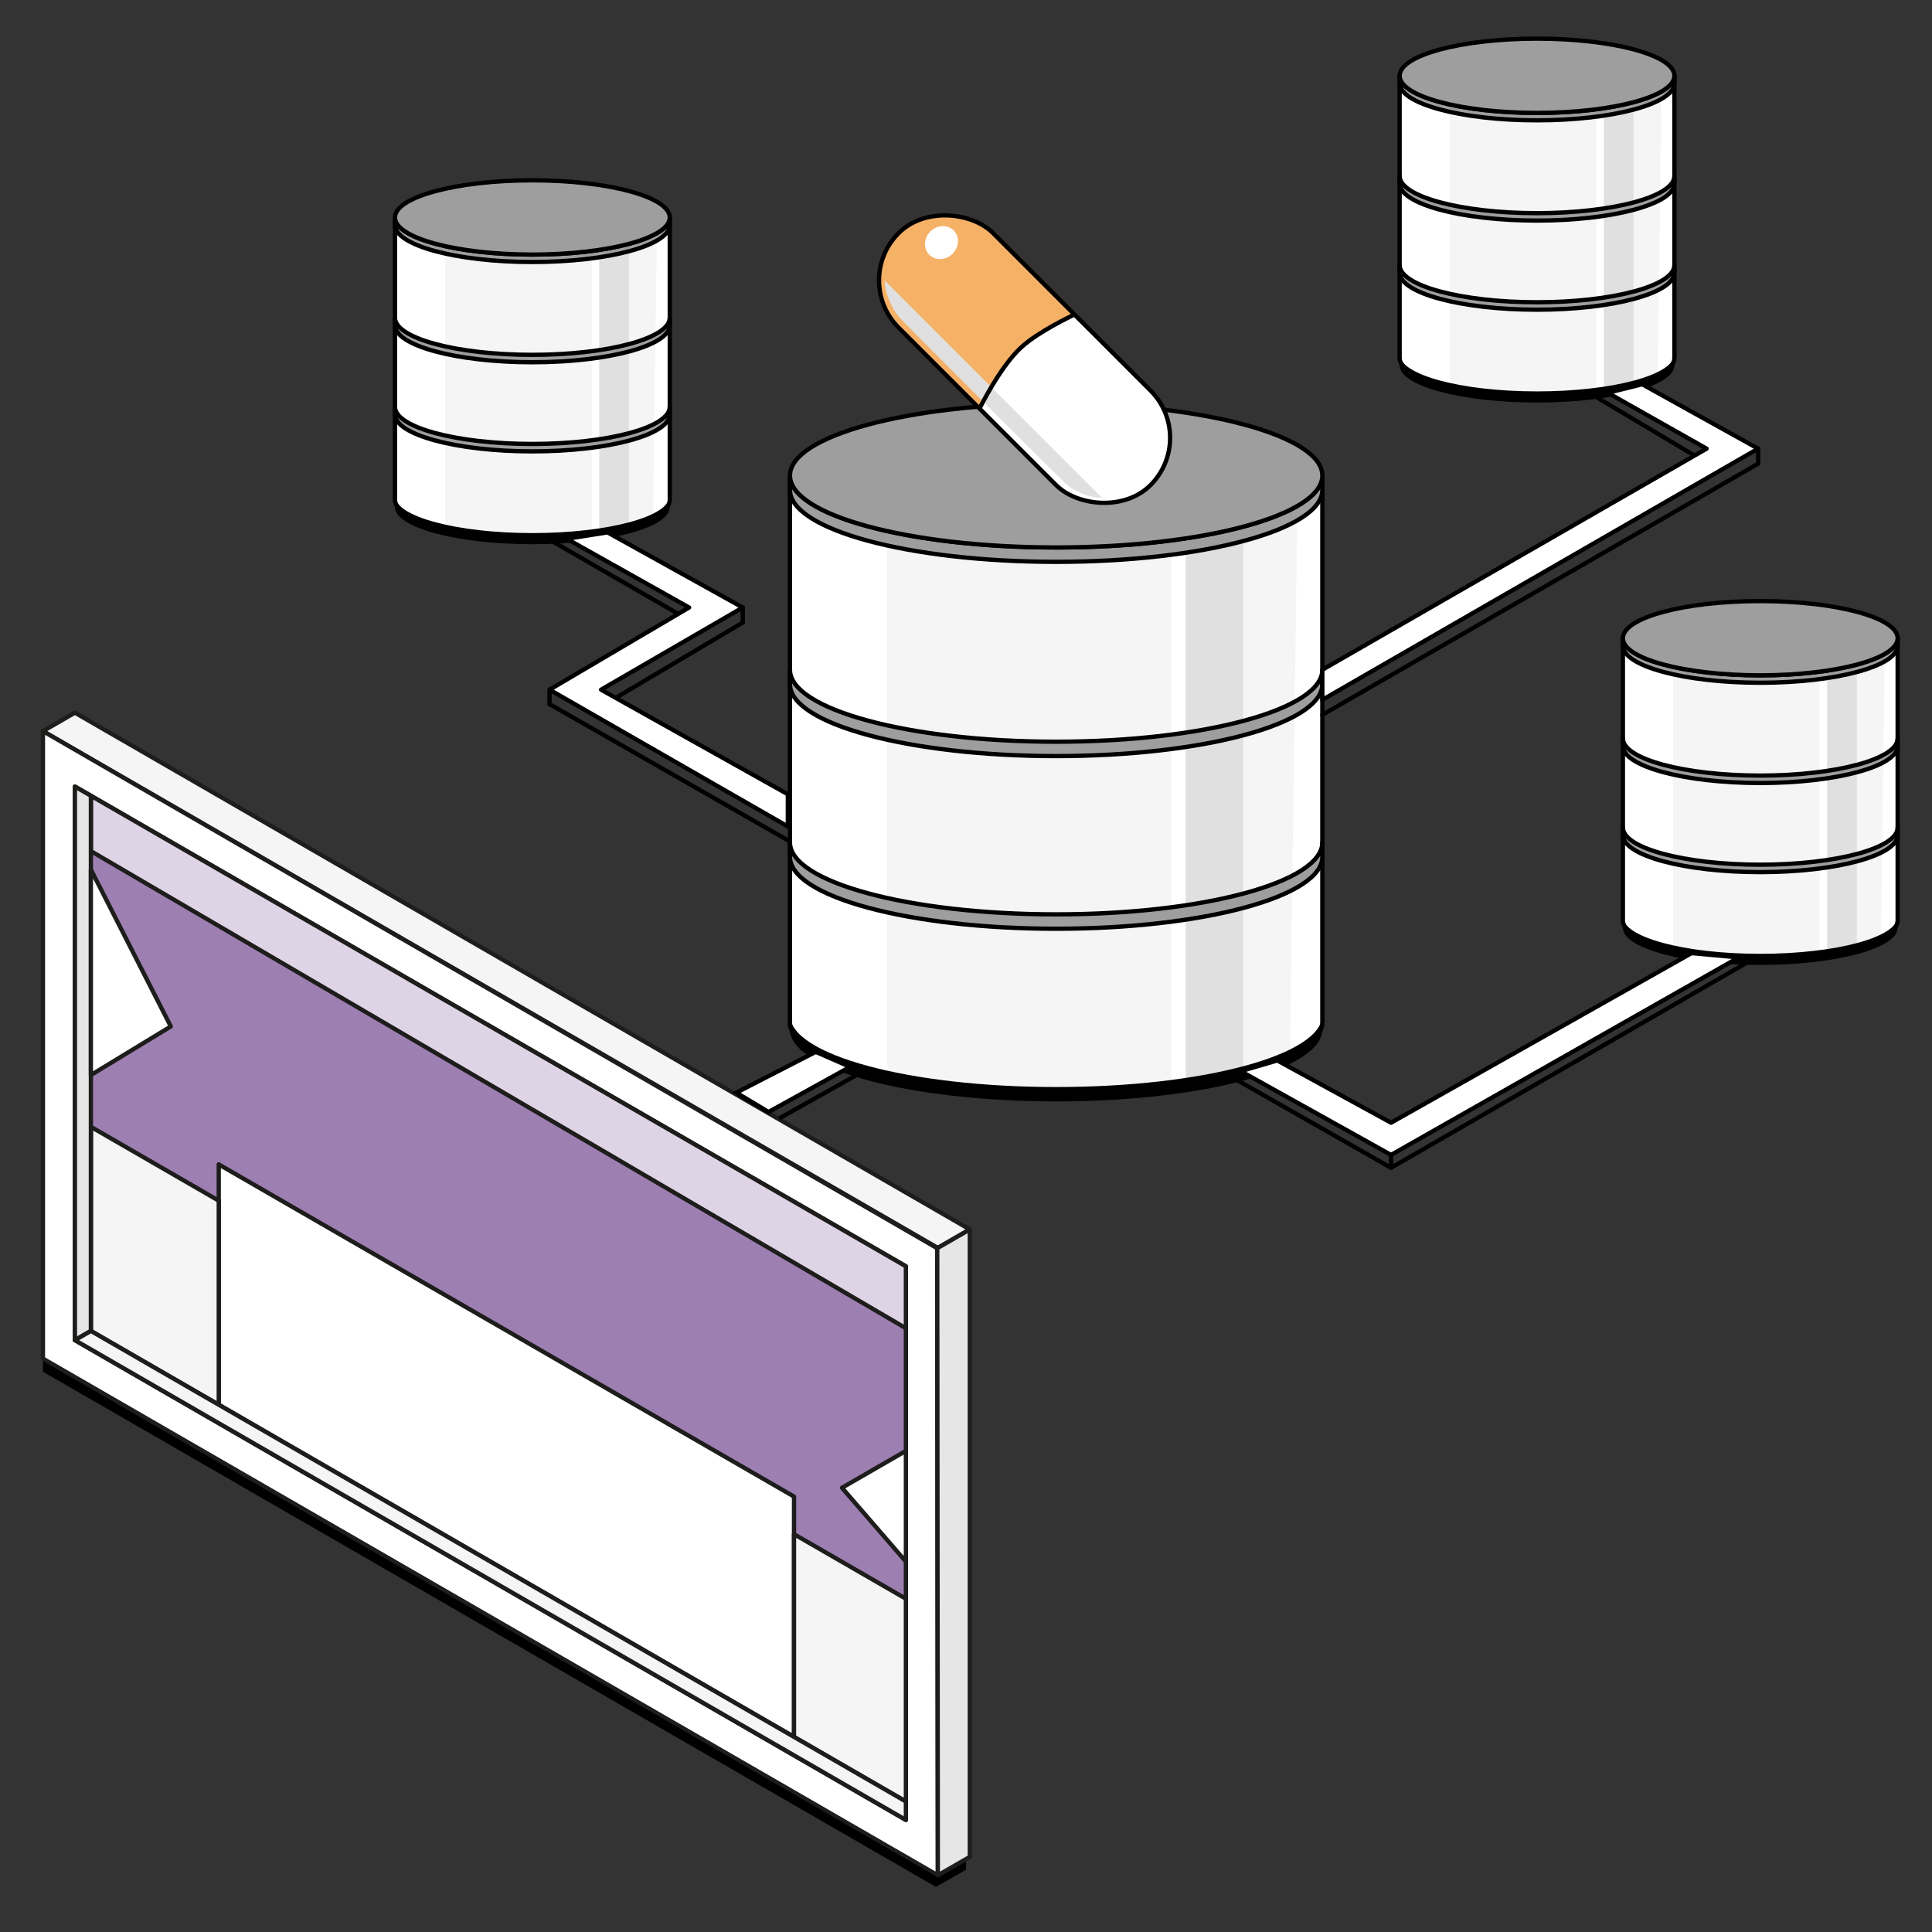 <svg width="450" height="450" viewBox="0 0 450 450" fill="none" xmlns="http://www.w3.org/2000/svg">
<rect x="0" y="0" width="450" height="450" fill="#333333" stroke="none"/>
<path d="M225.89 286.36L17.45 166L10 170.3L218.44 290.66L225.89 286.36Z" fill="#F5F5F5" stroke="#1D1D1B" stroke-linecap="round" stroke-linejoin="round"/>
<path d="M218.3 290.74L10 170.3V316.45L218.44 436.8L218.3 290.74Z" fill="white" stroke="#1D1D1B" stroke-linecap="round" stroke-linejoin="round"/>
<path d="M10 319.5V317L218 437L225 433V435.5L218 439.5L10 319.5Z" fill="black"/>
<path d="M225.89 432.5V286.36L218.3 290.74L218.44 436.8L225.89 432.5Z" fill="#E6E6E6" stroke="#1D1D1B" stroke-linecap="round" stroke-linejoin="round"/>
<path d="M17.45 312.15V183.2L211 294.95V423.9L17.45 312.15Z" fill="#9E7FB2" stroke="#1D1D1B" stroke-linecap="round" stroke-linejoin="round"/>
<path d="M50.95 327.19V271.21L184.94 348.58V404.56L50.95 327.19Z" fill="white" stroke="#1D1D1B" stroke-linecap="round" stroke-linejoin="round"/>
<path d="M21.17 198.24V185.35L211 294.95V309.37L21.17 198.24Z" fill="#DFD4E5" stroke="#1D1D1B" stroke-linecap="round" stroke-linejoin="round"/>
<path d="M21.17 262.46L50.95 279.66V327.19L21.17 310V262.46Z" fill="#F5F5F5" stroke="#1D1D1B" stroke-linecap="round" stroke-linejoin="round"/>
<path d="M184.94 357.34L211 372.38V419.61L184.94 404.56V357.34Z" fill="#F5F5F5" stroke="#1D1D1B" stroke-linecap="round" stroke-linejoin="round"/>
<path d="M17.45 183.2L21.17 185.35V310L17.45 312.15V183.2Z" fill="#E6E6E6" stroke="#1D1D1B" stroke-linecap="round" stroke-linejoin="round"/>
<path d="M17.45 312.15L21.17 310L211 419.61V423.9L17.45 312.15Z" fill="#F5F5F5" stroke="#1D1D1B" stroke-linecap="round" stroke-linejoin="round"/>
<path d="M21.17 202.54L39.78 239.08L21.17 250.4V202.54Z" fill="white" stroke="#1D1D1B" stroke-linecap="round" stroke-linejoin="round"/>
<path d="M211 363.73L196.11 346.53L211 337.94V363.73Z" fill="white" stroke="#1D1D1B" stroke-linecap="round" stroke-linejoin="round"/>
<path d="M410 223.027C427.673 223.027 442 219.155 442 214.378V148.649L378 149.081V214.378C378 219.155 392.327 223.027 410 223.027Z" fill="white"/>
<path d="M378 214.378C378 219.155 392.327 223.027 410 223.027C427.673 223.027 442 219.155 442 214.378V148.649L378 149.081V214.811" stroke="black" stroke-linecap="round" stroke-linejoin="round"/>
<path d="M432.054 220.865V155.568L438.973 154.27L438.108 218.703L432.054 220.865Z" fill="#F5F5F5"/>
<path d="M389.676 220.432V155.568L406.541 158.162L423.838 157.297V222.595L406.541 223.027L389.676 220.432Z" fill="#F5F5F5"/>
<path d="M425.568 221.297V157.297L432.487 155.568V220L425.568 221.297Z" fill="#E0E0E0"/>
<path d="M410 182.378C427.673 182.378 442 178.506 442 173.73V172C442 176.777 427.673 180.649 410 180.649C392.327 180.649 378 176.777 378 172V173.73C378 178.506 392.327 182.378 410 182.378Z" fill="#9E9E9E" stroke="black" stroke-linecap="round" stroke-linejoin="round"/>
<path d="M410 224.757C427.673 224.757 442 220.885 442 216.108V213.514C442 218.29 427.673 222.162 410 222.162C392.327 222.162 378 218.29 378 213.514V216.108C378 220.885 392.327 224.757 410 224.757Z" fill="black"/>
<path d="M410 159.027C427.673 159.027 442 155.155 442 150.378V148.649C442 153.425 427.673 157.297 410 157.297C392.327 157.297 378 153.425 378 148.649V150.378C378 155.155 392.327 159.027 410 159.027Z" fill="#9E9E9E" stroke="black" stroke-linecap="round" stroke-linejoin="round"/>
<path d="M410 203.135C427.673 203.135 442 199.263 442 194.486V192.757C442 197.533 427.673 201.405 410 201.405C392.327 201.405 378 197.533 378 192.757V194.486C378 199.263 392.327 203.135 410 203.135Z" fill="#9E9E9E" stroke="black" stroke-linecap="round" stroke-linejoin="round"/>
<ellipse cx="410" cy="148.649" rx="32" ry="8.649" fill="#9E9E9E" stroke="black"/>
<path d="M358 92.027C375.673 92.027 390 88.155 390 83.378V17.649L326 18.081V83.378C326 88.155 340.327 92.027 358 92.027Z" fill="white"/>
<path d="M326 83.378C326 88.155 340.327 92.027 358 92.027C375.673 92.027 390 88.155 390 83.378V17.649L326 18.081V83.811" stroke="black" stroke-linecap="round" stroke-linejoin="round"/>
<path d="M380.054 89.865V24.568L386.973 23.27L386.108 87.703L380.054 89.865Z" fill="#F5F5F5"/>
<path d="M337.676 89.433V24.568L354.541 27.162L371.838 26.297V91.595L354.541 92.027L337.676 89.433Z" fill="#F5F5F5"/>
<path d="M373.568 90.297V26.297L380.487 24.568V89L373.568 90.297Z" fill="#E0E0E0"/>
<path d="M358 51.378C375.673 51.378 390 47.506 390 42.73V41C390 45.776 375.673 49.649 358 49.649C340.327 49.649 326 45.776 326 41V42.73C326 47.506 340.327 51.378 358 51.378Z" fill="#9E9E9E" stroke="black" stroke-linecap="round" stroke-linejoin="round"/>
<path d="M358 93.757C375.673 93.757 390 89.885 390 85.108V82.513C390 87.29 375.673 91.162 358 91.162C340.327 91.162 326 87.29 326 82.513V85.108C326 89.885 340.327 93.757 358 93.757Z" fill="black"/>
<path d="M358 28.027C375.673 28.027 390 24.155 390 19.378V17.649C390 22.425 375.673 26.297 358 26.297C340.327 26.297 326 22.425 326 17.649V19.378C326 24.155 340.327 28.027 358 28.027Z" fill="#9E9E9E" stroke="black" stroke-linecap="round" stroke-linejoin="round"/>
<path d="M358 72.135C375.673 72.135 390 68.263 390 63.486V61.757C390 66.533 375.673 70.405 358 70.405C340.327 70.405 326 66.533 326 61.757V63.486C326 68.263 340.327 72.135 358 72.135Z" fill="#9E9E9E" stroke="black" stroke-linecap="round" stroke-linejoin="round"/>
<ellipse cx="358" cy="17.649" rx="32" ry="8.649" fill="#9E9E9E" stroke="black"/>
<path d="M124 125.027C141.673 125.027 156 121.155 156 116.378V50.649L92 51.081V116.378C92 121.155 106.327 125.027 124 125.027Z" fill="white"/>
<path d="M92 116.378C92 121.155 106.327 125.027 124 125.027C141.673 125.027 156 121.155 156 116.378V50.649L92 51.081V116.811" stroke="black" stroke-linecap="round" stroke-linejoin="round"/>
<path d="M146.054 122.865V57.568L152.973 56.27L152.108 120.703L146.054 122.865Z" fill="#F5F5F5"/>
<path d="M103.676 122.432V57.568L120.541 60.162L137.838 59.297V124.595L120.541 125.027L103.676 122.432Z" fill="#F5F5F5"/>
<path d="M139.568 123.297V59.297L146.487 57.568V122L139.568 123.297Z" fill="#E0E0E0"/>
<path d="M124 84.378C141.673 84.378 156 80.506 156 75.73V74C156 78.776 141.673 82.649 124 82.649C106.327 82.649 92 78.776 92 74V75.73C92 80.506 106.327 84.378 124 84.378Z" fill="#9E9E9E" stroke="black" stroke-linecap="round" stroke-linejoin="round"/>
<path d="M124 126.757C141.673 126.757 156 122.885 156 118.108V115.514C156 120.29 141.673 124.162 124 124.162C106.327 124.162 92 120.29 92 115.514V118.108C92 122.885 106.327 126.757 124 126.757Z" fill="black"/>
<path d="M124 61.027C141.673 61.027 156 57.155 156 52.378V50.649C156 55.425 141.673 59.297 124 59.297C106.327 59.297 92 55.425 92 50.649V52.378C92 57.155 106.327 61.027 124 61.027Z" fill="#9E9E9E" stroke="black" stroke-linecap="round" stroke-linejoin="round"/>
<path d="M124 105.135C141.673 105.135 156 101.263 156 96.486V94.757C156 99.533 141.673 103.405 124 103.405C106.327 103.405 92 99.533 92 94.757V96.486C92 101.263 106.327 105.135 124 105.135Z" fill="#9E9E9E" stroke="black" stroke-linecap="round" stroke-linejoin="round"/>
<ellipse cx="124" cy="50.649" rx="32" ry="8.649" fill="#9E9E9E" stroke="black"/>
<path d="M246 254.865C280.242 254.865 308 247.363 308 238.108V110.757L184 111.595V238.108C184 247.363 211.758 254.865 246 254.865Z" fill="white"/>
<path d="M184 238.108C184 247.363 211.758 254.865 246 254.865C280.242 254.865 308 247.363 308 238.108V110.757L184 111.595V238.946" stroke="black" stroke-linecap="round" stroke-linejoin="round"/>
<path d="M288.73 250.676V124.162L302.135 121.649L300.459 246.487L288.73 250.676Z" fill="#F5F5F5"/>
<path d="M206.622 249.838V124.162L239.297 129.189L272.811 127.513V254.027L239.297 254.865L206.622 249.838Z" fill="#F5F5F5"/>
<path d="M276.162 251.513V127.513L289.568 124.162V249L276.162 251.513Z" fill="#E0E0E0"/>
<path d="M246 176.108C280.242 176.108 308 168.606 308 159.351V156C308 165.255 280.242 172.757 246 172.757C211.758 172.757 184 165.255 184 156V159.351C184 168.606 211.758 176.108 246 176.108Z" fill="#9E9E9E" stroke="black" stroke-linecap="round" stroke-linejoin="round"/>
<path d="M246 256.54C280.242 256.54 308 249.038 308 239.784V236.432C308 245.687 280.242 253.189 246 253.189C211.758 253.189 184 245.687 184 236.432V239.784C184 249.038 211.758 256.54 246 256.54Z" fill="black"/>
<path d="M246 130.865C280.242 130.865 308 123.363 308 114.108V110.757C308 120.011 280.242 127.513 246 127.513C211.758 127.513 184 120.011 184 110.757V114.108C184 123.363 211.758 130.865 246 130.865Z" fill="#9E9E9E" stroke="black" stroke-linecap="round" stroke-linejoin="round"/>
<path d="M246 216.324C280.242 216.324 308 208.822 308 199.568V196.216C308 205.471 280.242 212.973 246 212.973C211.758 212.973 184 205.471 184 196.216V199.568C184 208.822 211.758 216.324 246 216.324Z" fill="#9E9E9E" stroke="black" stroke-linecap="round" stroke-linejoin="round"/>
<ellipse cx="246" cy="110.757" rx="62" ry="16.757" fill="#9E9E9E" stroke="black"/>
<path d="M190 245L171.5 254.5L179 259L198 248.5L190 245Z" fill="white" stroke="black"/>
<path d="M181.5 260.5L202 249" stroke="black"/>
<path d="M143.5 162.5L173 145" stroke="black" stroke-linecap="round" stroke-linejoin="round"/>
<path d="M308 166.5L409.5 108" stroke="black" stroke-linecap="round" stroke-linejoin="round"/>
<path d="M409 223L324 272L288 251.5" stroke="black" stroke-linecap="round" stroke-linejoin="round"/>
<path d="M184 196L128 164" stroke="black" stroke-linecap="round" stroke-linejoin="round"/>
<path d="M158 143L128.5 126" stroke="black" stroke-linecap="round" stroke-linejoin="round"/>
<path d="M394.5 106L371 92" stroke="black" stroke-linecap="round" stroke-linejoin="round"/>
<path d="M405 223L324 269L289 249.5L297.5 247L324 261.5L394 222L405 223Z" fill="white" stroke="black" stroke-linecap="round" stroke-linejoin="round"/>
<path d="M128 160.64L183.5 192.5V185L140 160.64L173 141.5L141.5 124L132 125.5L160.5 141.5L128 160.64Z" fill="white" stroke="black" stroke-linecap="round" stroke-linejoin="round"/>
<path d="M324 272V269" stroke="black" stroke-linecap="round" stroke-linejoin="round"/>
<path d="M128 164V161" stroke="black" stroke-linecap="round" stroke-linejoin="round"/>
<path d="M173 145V141.5" stroke="black" stroke-linecap="round" stroke-linejoin="round"/>
<path d="M409.5 108V104.5" stroke="black" stroke-linecap="round" stroke-linejoin="round"/>
<path d="M308 156L397.5 104.5L374.5 91.5L382.5 89.5L409.5 104.5L308 163V156Z" fill="white" stroke="black" stroke-linecap="round" stroke-linejoin="round"/>
<rect width="31.125" height="83.001" rx="15.563" transform="matrix(0.707 -0.707 0.707 0.707 198.297 65.304)" fill="white"/>
<path d="M209.301 76.307C203.224 70.23 203.224 60.376 209.301 54.299V54.299C215.379 48.221 225.233 48.221 231.31 54.299L250.137 73.125C250.137 73.125 241.479 76.849 237.203 80.906C232.423 85.443 228.128 95.133 228.128 95.133L209.301 76.307Z" fill="#F5B166"/>
<ellipse rx="4.017" ry="3.659" transform="matrix(0.707 -0.707 0.707 0.707 219.287 56.505)" fill="white"/>
<path d="M206.079 65.344L256.655 115.923C253.413 115.923 250.166 114.385 248.226 112.68C247.488 112.032 209.807 74.423 209.321 73.774C205.919 69.235 206.079 65.344 206.079 65.344Z" fill="#E0E0E0"/>
<rect width="31.126" height="83.002" rx="15.563" transform="matrix(0.707 -0.707 0.707 0.707 198.297 65.305)" stroke="black" stroke-linecap="round" stroke-linejoin="round"/>
<path d="M228.195 95.07C228.195 95.07 232.921 85.434 237.852 80.907C241.88 77.209 249.746 73.52 249.746 73.52" stroke="black" stroke-linecap="round" stroke-linejoin="round"/>
</svg>
